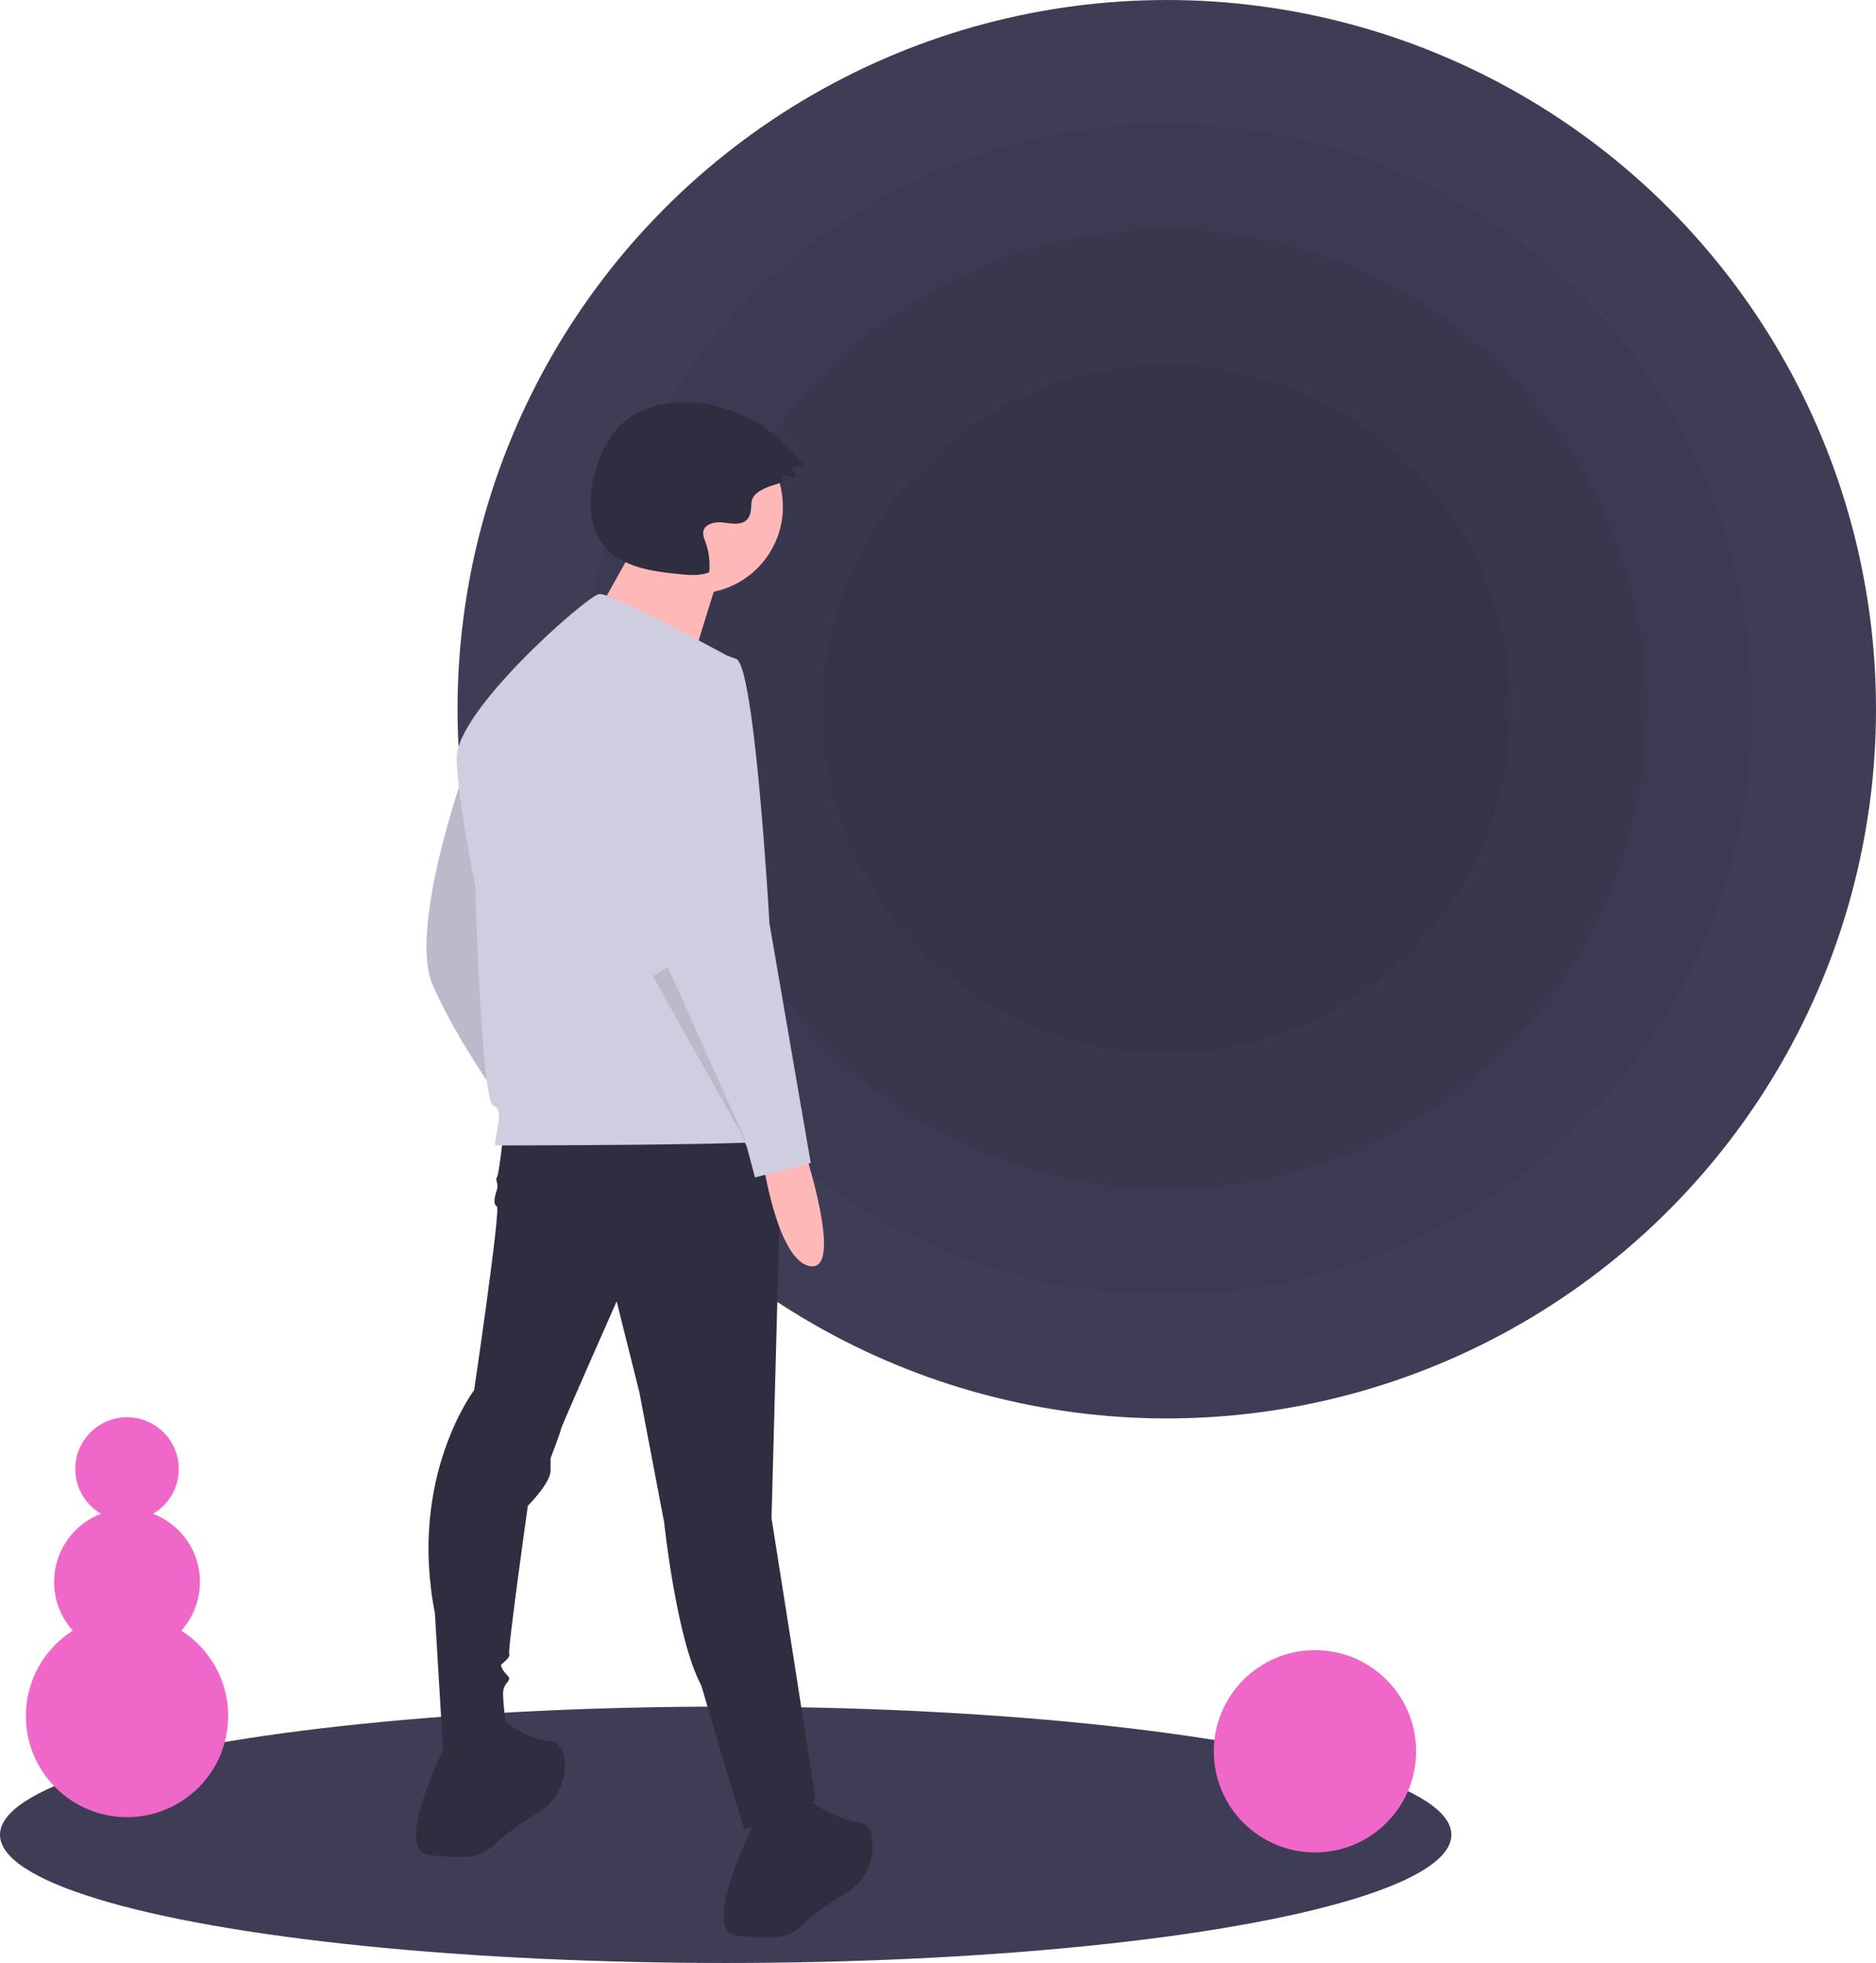 <svg xmlns="http://www.w3.org/2000/svg" data-name="Layer 1" width="797.5" height="834.5"><ellipse cx="308.5" cy="780" rx="308.5" ry="54.5" fill="#3f3d56"/><circle cx="496" cy="301.5" r="301.5" fill="#3f3d56"/><circle cx="496" cy="301.5" r="248.898" opacity=".05"/><circle cx="496" cy="301.5" r="203.994" opacity=".05"/><circle cx="496" cy="301.5" r="146.26" opacity=".05"/><path d="M197.17 328.482s-23.704 66.722-13.169 90.426 27.216 46.53 27.216 46.53-6.145-132.566-14.047-136.956Z" fill="#d0cde1"/><path d="M197.17 328.482s-23.704 66.722-13.169 90.426 27.216 46.53 27.216 46.53-6.145-132.566-14.047-136.956Z" opacity=".1"/><path d="M213.85 482.997s-1.755 16.68-2.633 17.558.878 2.634 0 5.268-1.756 6.145 0 7.023-9.657 78.135-9.657 78.135-28.094 36.873-16.68 94.816l3.511 58.821s27.216 1.756 27.216-7.901c0 0-1.756-11.413-1.756-16.68s4.39-5.268 1.756-7.902-2.634-4.39-2.634-4.39 4.39-3.511 3.512-4.39 7.9-63.21 7.9-63.21 9.658-9.657 9.658-14.925v-5.267s4.39-11.413 4.39-12.291 23.704-54.431 23.704-54.431l9.657 38.628 10.535 55.31s5.267 50.041 15.803 69.356c0 0 18.436 63.21 18.436 61.454s30.727-6.145 29.85-14.047-18.437-118.52-18.437-118.52l4.39-164.171Z" fill="#2f2e41"/><path d="M190.147 740.228s-23.704 46.53-7.901 48.286 21.948 1.756 28.971-5.267c3.84-3.84 11.615-8.992 17.876-12.873a23.117 23.117 0 0 0 10.969-21.982c-.463-4.295-2.068-7.834-6.019-8.164-10.535-.877-22.826-10.535-22.826-10.535ZM320.958 774.467s-23.704 46.53-7.902 48.286 21.948 1.756 28.972-5.267c3.84-3.84 11.615-8.992 17.875-12.873a23.117 23.117 0 0 0 10.97-21.982c-.464-4.295-2.069-7.834-6.02-8.164-10.534-.877-22.825-10.535-22.825-10.535Z" fill="#2f2e41"/><circle cx="295.905" cy="215.433" r="36.905" fill="#ffb8b8"/><path d="M272.18 227.558s-26.36 48.504-28.469 48.504 47.449 15.816 47.449 15.816 13.707-46.395 15.816-50.612Z" fill="#ffb8b8"/><path d="M312.617 280.635s-52.675-28.971-57.943-28.093-61.454 50.042-60.576 70.234 7.9 53.553 7.9 53.553 2.635 93.06 7.902 93.938-.878 16.68.878 16.68 122.91 0 123.787-2.633-21.948-203.679-21.948-203.679Z" fill="#d0cde1"/><path d="M342.028 489.142s16.68 50.92 2.633 49.164-20.192-43.896-20.192-43.896Z" fill="#ffb8b8"/><path d="M297.254 277.563s-32.484 7.023-27.216 50.92 14.925 87.792 14.925 87.792l32.483 71.111 3.512 13.17 23.703-6.146-17.558-101.84s-6.145-108.862-14.047-112.374a34 34 0 0 0-15.802-2.633Z" fill="#d0cde1"/><path opacity=".1" d="m277.5 414.958 40.385 71.989-34.025-75.857-6.36 3.868z"/><path d="m332.646 204.566.122-2.82 5.61 1.396a6.27 6.27 0 0 0-2.514-4.615l5.976-.334a64.477 64.477 0 0 0-43.124-26.652c-12.926-1.873-27.319.838-36.182 10.43-4.3 4.654-7.001 10.571-8.923 16.608-3.539 11.118-4.26 24.372 3.12 33.41 7.5 9.184 20.602 10.984 32.406 12.12 4.153.4 8.506.772 12.354-.839a29.721 29.721 0 0 0-1.653-13.037 8.687 8.687 0 0 1-.88-4.152c.525-3.512 5.21-4.397 8.728-3.922s7.75 1.2 10.062-1.495c1.593-1.856 1.499-4.559 1.71-6.995.574-6.634 13.128-7.712 13.188-9.103Z" fill="#2f2e41"/><circle cx="559" cy="744.5" r="43" fill="#ef68c9"/><circle cx="54" cy="729.5" r="43" fill="#ef68c9"/><circle cx="54" cy="672.5" r="31" fill="#ef68c9"/><circle cx="54" cy="624.5" r="22" fill="#ef68c9"/></svg>